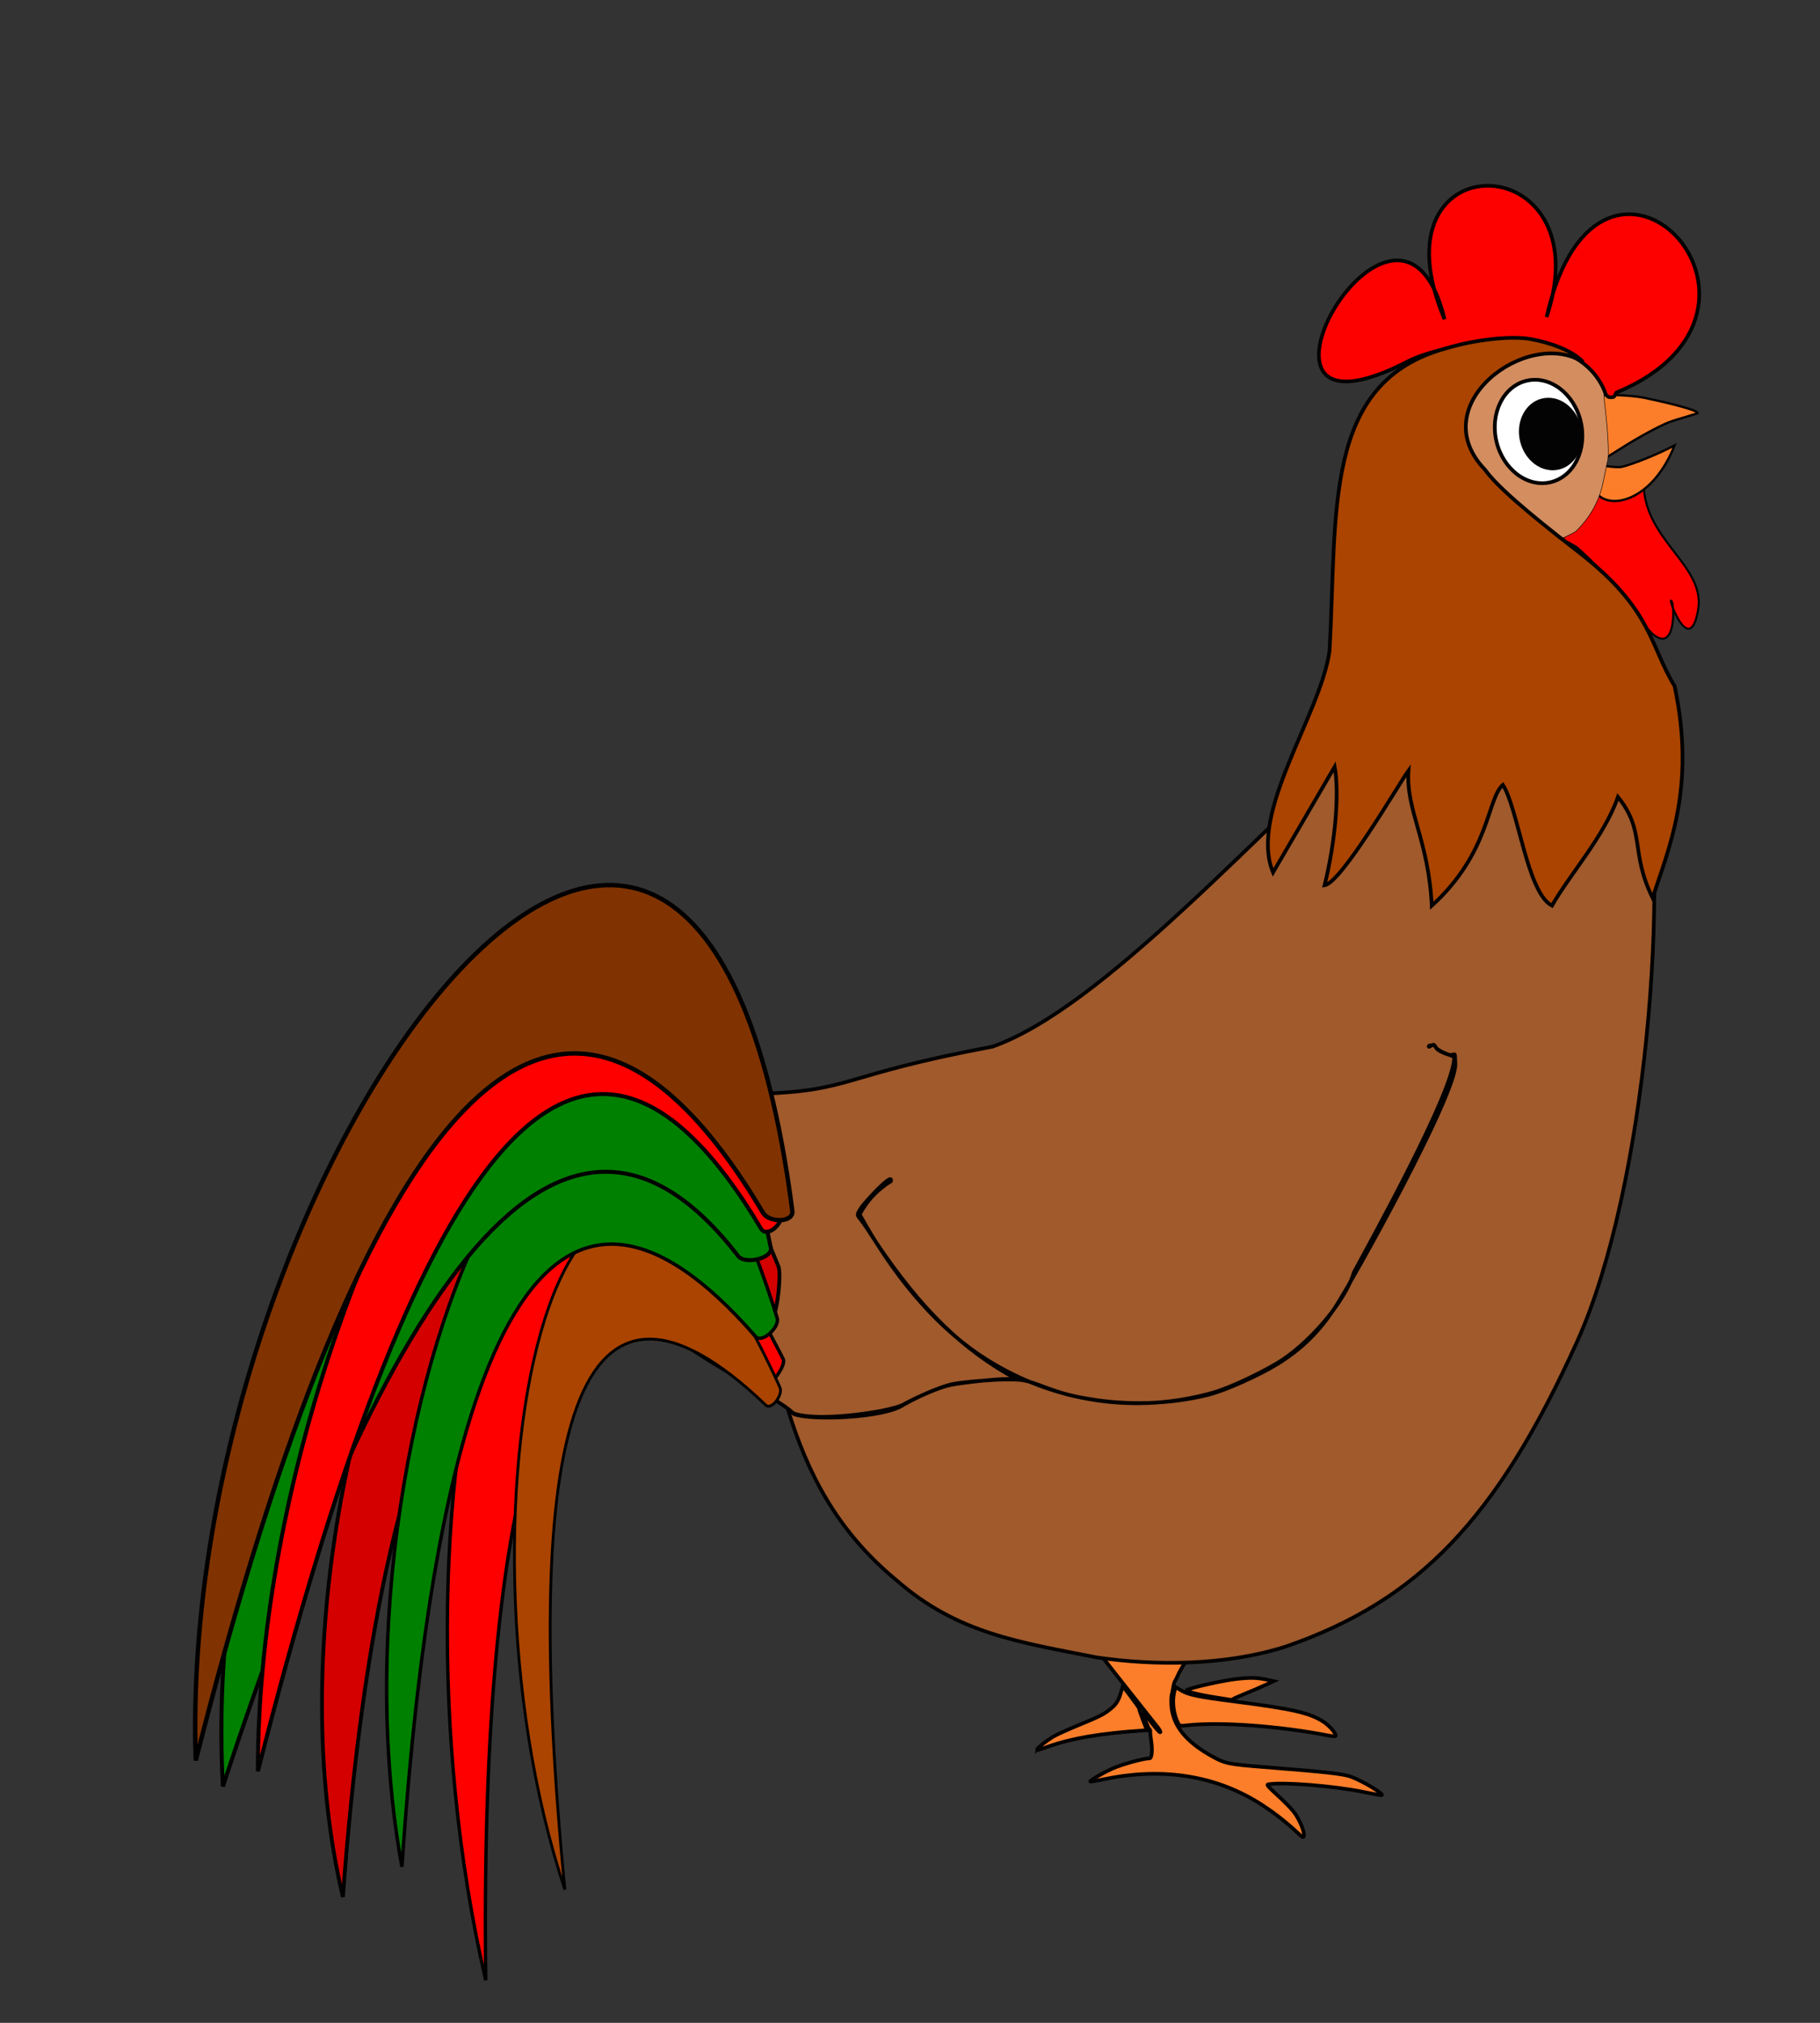 <?xml version="1.0" encoding="UTF-8" standalone="no"?>
<!-- Created with Inkscape (http://www.inkscape.org/) -->

<svg
   xmlns:dc="http://purl.org/dc/elements/1.1/"
   xmlns:cc="http://creativecommons.org/ns#"
   xmlns:rdf="http://www.w3.org/1999/02/22-rdf-syntax-ns#"
   xmlns:svg="http://www.w3.org/2000/svg"
   xmlns="http://www.w3.org/2000/svg"
   xmlns:sodipodi="http://sodipodi.sourceforge.net/DTD/sodipodi-0.dtd"
   xmlns:inkscape="http://www.inkscape.org/namespaces/inkscape"
   width="450"
   height="500"
   id="svg2"
   version="1.1"
   inkscape:version="0.48.4 r9939"
   sodipodi:docname="rooster.svg">
  <rect width="100%" height="100%" fill="#333333" stroke="none"/>
  <defs
     id="defs4" />
  <sodipodi:namedview
     id="base"
     pagecolor="#ffffff"
     bordercolor="#666666"
     borderopacity="1.0"
     inkscape:pageopacity="0.0"
     inkscape:pageshadow="2"
     inkscape:zoom="1.4"
     inkscape:cx="379.45926"
     inkscape:cy="231.49251"
     inkscape:document-units="px"
     inkscape:current-layer="layer1"
     showgrid="false"
     showborder="false"
     inkscape:window-width="1920"
     inkscape:window-height="1030"
     inkscape:window-x="0"
     inkscape:window-y="0"
     inkscape:window-maximized="1" />
  <g
     inkscape:label="Layer 1"
     inkscape:groupmode="layer"
     id="layer1"
     transform="translate(0,-552.362)">
    <path
       style="fill:none;stroke:#000000;stroke-width:0.2px;stroke-linecap:butt;stroke-linejoin:miter;stroke-opacity:1"
       d="m 176.239,840.669 c -3.308,0.954 -6.684,2.915 -10.219,7.255 9.356,26.744 22.147,41.428 38.271,50.334 36.784,20.317 82.525,2.193 84.635,-31.03 0.155,-2.447 -3.807,-1.61 -4.173,-4.303 l -0.725,-0.295 -0.892,0.299"
       id="path3070"
       inkscape:connector-curvature="0"
       sodipodi:nodetypes="ccssccc" />
    <path
       style="fill:#ff7f2a;fill-opacity:0.986;stroke:#000000;stroke-width:0.906;stroke-miterlimit:4;stroke-opacity:0.981;stroke-dasharray:none"
       d="m 320.659,1005.227 c -2.274,-2.164 -5.462,-4.665 -8.414,-6.602 -11.176,-7.332 -24.565,-9.543 -39.235,-6.478 -1.828,0.382 -3.373,0.635 -3.433,0.562 -0.18,-0.218 2.936,-2.035 5.508,-3.212 2.201,-1.007 8.001,-2.596 9.098,-2.492 0.609,0.058 0.825,-2.036 0.449,-4.36 -0.149,-0.923 -0.248,-1.918 -0.221,-2.21 0.028,-0.292 -0.058,-0.585 -0.189,-0.65 -0.303,-0.15 -1.759,-3.864 -1.575,-4.017 0.075,-0.062 1.013,1.03 2.084,2.427 1.071,1.397 2.043,2.462 2.159,2.365 0.117,-0.097 -0.142,-0.627 -0.575,-1.179 -0.433,-0.552 -4.598,-5.818 -9.255,-11.702 -4.657,-5.885 -8.422,-10.737 -8.367,-10.782 0.055,-0.046 1.217,0.22 2.581,0.591 4.902,1.333 6.72,1.677 11.08,2.097 2.435,0.235 6.045,0.384 8.024,0.331 1.978,-0.053 3.895,-0.07 4.26,-0.039 l 0.664,0.057 -0.708,0.935 c -1.027,1.356 -2.862,4.427 -3.408,5.706 -0.259,0.607 -0.573,1.223 -0.698,1.369 -0.124,0.146 -0.298,0.775 -0.386,1.398 -0.088,0.623 -0.26,1.458 -0.381,1.855 -0.122,0.397 -0.165,1.608 -0.096,2.69 0.308,4.826 3.421,8.825 9.607,12.342 3.592,2.042 4.296,2.197 13.197,2.901 15.911,1.26 19.757,1.692 21.724,2.44 2.944,1.12 7.966,4.151 7.507,4.53 -0.066,0.054 -2.069,-0.301 -4.451,-0.791 -7.402,-1.521 -20.209,-2.542 -23.697,-1.889 -0.398,0.074 0.145,0.703 2.198,2.547 1.499,1.347 3.326,3.186 4.06,4.088 1.408,1.73 2.861,5.123 2.613,6.102 -0.13,0.512 -0.309,0.415 -1.724,-0.932 l 0,0 z"
       id="path3854"
       inkscape:connector-curvature="0" />
    <path
       style="fill:#ff7f2a;fill-opacity:0.986;stroke:#000000;stroke-width:0.906;stroke-miterlimit:4;stroke-opacity:0.981;stroke-dasharray:none"
       d="m 291.343,978.385 c -1.179,-2.24 -1.588,-5.431 -1,-7.797 l 0.308,-1.239 1.279,0.781 c 1.901,1.16 4.053,1.612 13.426,2.819 14.149,1.822 18.338,2.767 21.725,4.901 1.507,0.949 3.224,2.865 3.161,3.527 -0.02,0.206 -0.61,0.195 -1.791,-0.034 -12.24,-2.373 -26.638,-3.412 -34.94,-2.522 -1.755,0.188 -1.849,0.169 -2.168,-0.436 z"
       id="path3856"
       inkscape:connector-curvature="0" />
    <path
       style="fill:#ff7f2a;fill-opacity:0.986;stroke:#000000;stroke-width:0.906;stroke-miterlimit:4;stroke-opacity:0.981;stroke-dasharray:none"
       d="m 300.399,971.894 c -1.963,-0.298 -4.423,-0.789 -5.465,-1.09 -1.768,-0.511 -1.847,-0.567 -1.178,-0.835 1.74,-0.698 8.941,-2.264 11.987,-2.607 3.443,-0.387 5.101,-0.34 7.676,0.22 l 1.495,0.325 -2.046,0.946 c -1.126,0.52 -3.322,1.463 -4.882,2.096 -1.56,0.633 -2.969,1.258 -3.131,1.391 -0.163,0.132 -0.428,0.208 -0.59,0.168 -0.162,-0.04 -1.901,-0.316 -3.864,-0.614 l 0,0 z"
       id="path3858"
       inkscape:connector-curvature="0" />
    <path
       style="fill:#ff7f2a;fill-opacity:0.986;stroke:#000000;stroke-width:0.906;stroke-miterlimit:4;stroke-opacity:0.981;stroke-dasharray:none"
       d="m 256.453,984.719 c 0.027,-0.284 2.271,-2.052 3.877,-3.053 0.671,-0.419 3.438,-1.68 6.15,-2.803 5.531,-2.291 6.249,-2.648 7.933,-3.951 1.517,-1.174 2.149,-2.14 2.729,-4.172 l 0.466,-1.633 2.119,2.811 c 1.165,1.546 2.043,2.804 1.949,2.795 -0.093,-0.009 0.298,1.185 0.868,2.653 l 1.038,2.669 -0.935,0.062 c -10.574,0.708 -17.501,1.884 -23.519,3.993 -2.732,0.957 -2.705,0.951 -2.674,0.628 z"
       id="path3860"
       inkscape:connector-curvature="0" />
    <path
       style="fill:#ff7f2a;fill-opacity:0.986;stroke:#000000;stroke-width:0.571;stroke-miterlimit:4;stroke-opacity:0.981;stroke-dasharray:none"
       d="m 394.267,666.304 c 0.17,-1.281 -0.338,-7.385 -0.993,-11.948 -0.441,-3.068 -0.365,-3.877 0.38,-4.046 2.437,-0.556 9.413,-0.337 13.039,0.41 3.851,0.793 12.834,2.848 13.039,3.708 0.053,0.223 -4.969,1.463 -7.272,2.381 -2.303,0.918 -7.269,3.613 -11.036,5.989 -3.767,2.376 -6.946,4.343 -7.064,4.371 -0.118,0.029 -0.161,-0.361 -0.094,-0.865 z"
       id="path3864"
       inkscape:connector-curvature="0"
       sodipodi:nodetypes="csssccscc" />
    <path
       style="fill:#ff0000;fill-opacity:0.986;stroke:#000000;stroke-width:0.503;stroke-miterlimit:4;stroke-opacity:0.981;stroke-dasharray:none"
       d="m 389.818,687.567 c -1.93,-1.061 -3.519,-1.971 -3.531,-2.022 -0.011,-0.051 0.286,-0.392 0.663,-0.758 3.142,-3.047 5.316,-7.05 6.317,-11.632 l 0.338,-1.421 c 4.225,3.55 8.97,2.076 12.814,0.525 0.31,13.768 15.288,19.946 13.449,30.797 -2.106,12.428 -7.818,-3.873 -6.568,-2.122 0.751,1.051 1.081,13.216 -4.793,8.032 -10.349,-10.657 -8.331,-12.261 -18.689,-21.4 z"
       id="path3866"
       inkscape:connector-curvature="0"
       sodipodi:nodetypes="csssccsscc" />
    <path
       style="fill:#ff7f2a;fill-opacity:0.986;stroke:#000000;stroke-width:0.571;stroke-miterlimit:4;stroke-opacity:0.981;stroke-dasharray:none"
       d="m 394.324,667.226 c 0.061,-0.158 5.124,0.903 6.752,0.514 2.439,-0.583 8.427,-2.894 12.978,-5.295 -7.407,18.64 -24.065,16.402 -19.73,4.781 z"
       id="path3862"
       inkscape:connector-curvature="0"
       sodipodi:nodetypes="cscc" />
    <path
       style="fill:#d38d5f;fill-opacity:1;stroke:#000000;stroke-width:0.126;stroke-miterlimit:4;stroke-opacity:1;stroke-dasharray:none"
       d="m 367.985,672.754 c -0.339,-0.292 -1.141,-0.937 -1.781,-1.435 -5.58,-4.334 -7.046,-10.109 -4.232,-16.672 0.676,-1.577 2.245,-4.076 3.495,-5.565 3.783,-4.51 9.158,-8.001 14.201,-9.224 2.251,-0.546 3.309,-0.601 4.846,-0.254 5.857,1.325 10.054,3.986 11.939,7.568 0.439,0.835 0.447,0.874 0.275,1.36 -0.236,0.667 -0.211,1.512 0.135,4.5 0.8,6.907 1.03,12.438 0.562,13.485 -0.686,3.023 -1.122,6.26 -2.165,8.867 -1.26,3.105 -2.999,5.711 -5.442,8.153 -0.728,0.728 -5.32,2.624 -3.918,2.126 -5.522,-4.322 -12.66,-8.601 -17.916,-12.909 z"
       id="path3774"
       inkscape:connector-curvature="0"
       sodipodi:nodetypes="cssscsccsccccc" />
    <path
       sodipodi:type="arc"
       style="fill:#ffffff;fill-opacity:1;stroke:#000000;stroke-width:2.434;stroke-miterlimit:4;stroke-opacity:1;stroke-dasharray:none"
       id="path3080"
       sodipodi:cx="806.10175"
       sodipodi:cy="11.905062"
       sodipodi:rx="28.284271"
       sodipodi:ry="34.345188"
       d="m 834.386,11.905 c 0,18.968 -12.663,34.345 -28.284,34.345 -15.621,0 -28.284,-15.377 -28.284,-34.345 0,-18.968 12.663,-34.345 28.284,-34.345 15.621,0 28.284,15.377 28.284,34.345 z"
       transform="matrix(0.368,-0.088,0.087,0.365,82.737,725.606)" />
    <path
       style="fill:#ff0000;fill-opacity:0.986;stroke:#000000;stroke-width:0.903;stroke-miterlimit:4;stroke-opacity:0.981;stroke-dasharray:none"
       d="m 398.005,650.543 c -0.32,-0.016 -0.565,-0.184 -0.95,-0.653 -6.456,-18.315 -37.745,-13.383 -48.311,-8.539 -50.222,26.416 -2.864,-56.838 8.424,-10.081 -18.886,-44.618 39.4,-43.183 25.24,-0.545 12.976,-57.772 66.599,-1.836 17.227,18.678 -0.59,1.218 -0.554,1.193 -1.629,1.14 z"
       id="path3868"
       inkscape:connector-curvature="0"
       sodipodi:nodetypes="scccccs" />
    <path
       sodipodi:type="arc"
       style="fill:#000000;fill-opacity:0.986;stroke:#000000;stroke-width:1;stroke-miterlimit:4;stroke-opacity:0.981;stroke-dasharray:none"
       id="path3852"
       sodipodi:cx="799.03064"
       sodipodi:cy="17.965977"
       sodipodi:rx="17.172594"
       sodipodi:ry="20.203051"
       d="m 816.203,17.966 c 0,11.158 -7.688,20.203 -17.173,20.203 -9.484,0 -17.173,-9.045 -17.173,-20.203 0,-11.158 7.688,-20.203 17.173,-20.203 9.484,0 17.173,9.045 17.173,20.203 z"
       transform="matrix(0.426,-0.102,0.101,0.424,41.171,733.529)" />
    <path
       style="fill:#a05a2c;fill-opacity:1;stroke:#000000;stroke-width:0.909;stroke-miterlimit:4;stroke-opacity:0.981;stroke-dasharray:none"
       d="m 317.947,959.337 c -15.244,4.876 -32.692,4.746 -46.715,2.71 -19.394,-3.797 -34.509,-5.983 -49.379,-18.921 -15.346,-12.605 -22.278,-27.142 -26.977,-42.146 4.149,3.439 24.768,0.495 28.378,-1.398 3.197,-1.77 9.005,-4.38 12.052,-5.067 2.763,-0.623 11.651,-1.254 14.31,-1.165 2.15,0.072 3.3,-0.156 7.165,1.302 6.206,2.341 8.13,2.764 12.788,3.544 9.193,1.54 19.536,1.311 29.038,-1.028 4.536,-1.117 12.897,-4.977 17.146,-7.581 6.369,-3.902 10.571,-8.365 14.082,-13.633 4.562,-6.845 30.326,-53.229 30.01,-60.618 -0.169,-3.948 0.209,-1.574 -2.186,-2.439 -1.411,-0.51 -2.37,-1.109 -2.56,-1.531 -0.156,-0.346 -0.475,-0.684 -0.741,-0.669 -0.745,0.042 -1.21,0.098 -1.08,0.388 0.065,0.143 0.596,-0.287 0.939,-0.441 0.464,-0.209 0.552,0.304 0.923,0.779 0.274,0.351 1.376,0.981 2.45,1.4 l 1.953,0.762 c 0.356,7.897 -21.675,47.425 -24.798,53.282 -2.14,7.397 -11.421,17.944 -18.959,22.427 -3.992,2.375 -11.401,6.031 -15.975,7.32 -18.96,5.342 -39.01,2.392 -55.895,-8.226 -11.072,-6.962 -21.433,-18.519 -30.037,-33.503 -0.747,-1.301 -1.345,-2.384 -1.328,-2.406 0.016,-0.023 0.415,-0.664 0.887,-1.426 1.631,-2.638 3.825,-4.797 6.846,-6.737 0.586,-2.524 -6.511,5.278 -7.364,6.564 -0.897,1.368 -0.995,1.701 -0.656,2.22 0.22,0.336 1.205,1.518 2.103,2.912 11.447,17.76 21.583,28.259 34.502,35.846 1.347,0.791 2.49,1.308 2.439,1.331 -0.051,0.023 -1.152,0.036 -2.446,0.03 -2.478,-0.012 -10.505,0.834 -13.685,1.442 -2.769,0.53 -8.079,2.816 -11.781,4.939 -4.932,3.323 -22.872,3.925 -27.081,2.298 -7.268,-8.722 -103.707,-45.069 -8.093,-79.172 22.957,-0.841 19.202,-4.535 57.18,-11.657 54.41,-19.158 154.657,-175.627 160.815,-75.282 7.022,34.818 0.712,110.581 -16.249,148.134 -19.86,43.971 -39.285,64.083 -72.019,75.418 z"
       id="path3874"
       inkscape:connector-curvature="0"
       sodipodi:nodetypes="cccccsssssssssssssssccsssscsccsssssscccccscc" />
    <path
       style="fill:#ff0000;fill-opacity:1;stroke:#000000;stroke-width:0.834px;stroke-linecap:butt;stroke-linejoin:miter;stroke-opacity:1"
       d="m 186.499,896.123 c 1.577,1.883 8.208,-5.741 7.128,-7.875 C 127.974,758.501 92.338,922.988 120.106,1041.844 118.311,903.418 142.342,843.415 186.499,896.123 z"
       id="path5693-7-6"
       inkscape:connector-curvature="0"
       sodipodi:nodetypes="sscs" />
    <path
       style="fill:#aa4400;fill-opacity:1;stroke:#000000;stroke-width:0.918;stroke-miterlimit:4;stroke-opacity:0.981;stroke-dasharray:none"
       d="m 383.734,776.227 c -6.167,-3.173 -8.355,-24.018 -12.145,-29.863 -3.947,3.451 -3.141,16.751 -17.576,29.873 -0.81,-16.371 -6.415,-23.488 -5.768,-33.398 -2.366,3.249 -16.561,27.731 -20.739,28.344 2.684,-10.791 3.675,-22.841 2.499,-29.301 l -15.239,26.132 c -6.119,-14.718 11.64,-38.651 13.967,-54.738 1.927,-34.593 -1.716,-66.431 28.728,-74.784 7.336,-2.211 16.174,-3.183 21.025,-2.313 4.797,0.86 10.426,2.884 12.909,5.644 -13.73,-8.528 -39.665,10.592 -24.209,26.654 2.762,3.853 9.79,10.039 23.077,20.309 18.302,14.147 17.576,22.993 23.779,33.147 5.438,25.405 -1.73,40.636 -5.416,52.397 -5.614,-11.334 -1.701,-16.471 -8.579,-24.972 -3.437,9.834 -12.055,19.287 -16.313,26.87 z"
       id="path3870"
       inkscape:connector-curvature="0"
       sodipodi:nodetypes="cccccccccsccscccc" />
    <path
       style="fill:#d40000;fill-opacity:1;stroke:#000000;stroke-width:0.935px;stroke-linecap:butt;stroke-linejoin:miter;stroke-opacity:1"
       d="m 189.973,878.773 c 1.937,1.598 3.332,-11.288 2.501,-13.361 C 138.649,731.285 58.449,910.618 84.785,1021.247 94.493,888.55 127.593,827.288 189.973,878.773 z"
       id="path5693-7-8"
       inkscape:connector-curvature="0"
       sodipodi:nodetypes="sscs" />
    <path
       style="fill:#aa4400;fill-opacity:1;stroke:#000000;stroke-width:0.695px;stroke-linecap:butt;stroke-linejoin:miter;stroke-opacity:1"
       d="m 189.321,899.658 c 1.466,1.404 4.331,-2.574 3.52,-4.362 -52.497,-115.701 -84.747,29.049 -53.172,124.131 -11.06,-113.254 2.415,-164.987 49.653,-119.77 z"
       id="path5693-7-4"
       inkscape:connector-curvature="0"
       sodipodi:nodetypes="sscs" />
    <path
       style="fill:#008000;fill-opacity:1;stroke:#000000;stroke-width:0.849px;stroke-linecap:butt;stroke-linejoin:miter;stroke-opacity:1"
       d="m 186.805,882.725 c 1.58,1.818 6.029,-2.367 5.36,-4.537 C 148.878,737.773 78.514,899.972 99.379,1013.774 108.285,881.876 135.911,824.174 186.805,882.725 z"
       id="path5693-7-2"
       inkscape:connector-curvature="0"
       sodipodi:nodetypes="sscs" />
    <path
       style="fill:#008000;fill-opacity:1;stroke:#000000;stroke-width:0.986px;stroke-linecap:butt;stroke-linejoin:miter;stroke-opacity:1"
       d="m 182.501,862.818 c 1.708,2.214 8.588,0.558 8.076,-2.024 C 161.021,711.817 47.401,854.231 55.117,993.932 95.546,870.583 138.693,806.033 182.501,862.818 z"
       id="path5693-0"
       inkscape:connector-curvature="0"
       sodipodi:nodetypes="sscs" />
    <path
       style="fill:#ff0000;fill-opacity:1;stroke:#000000;stroke-width:0.986px;stroke-linecap:butt;stroke-linejoin:miter;stroke-opacity:1"
       d="m 188.141,856.02 c 1.43,2.402 5.371,-0.949 5.057,-3.562 C 172.89,683.349 63.58,856.102 63.763,990.188 101.432,841.696 142.071,778.64 188.141,856.02 z"
       id="path5693"
       inkscape:connector-curvature="0"
       sodipodi:nodetypes="sscs" />
    <path
       style="fill:#803300;fill-opacity:1;stroke:#000000;stroke-width:1.086px;stroke-linecap:butt;stroke-linejoin:miter;stroke-opacity:1"
       d="m 188.637,852.096 c 1.575,2.648 7.635,2.448 7.263,-0.429 C 171.839,665.605 43.466,840.638 48.399,987.516 89.89,823.851 137.894,766.81 188.637,852.096 z"
       id="path5693-7"
       inkscape:connector-curvature="0"
       sodipodi:nodetypes="sscs" />
  </g>
</svg>
